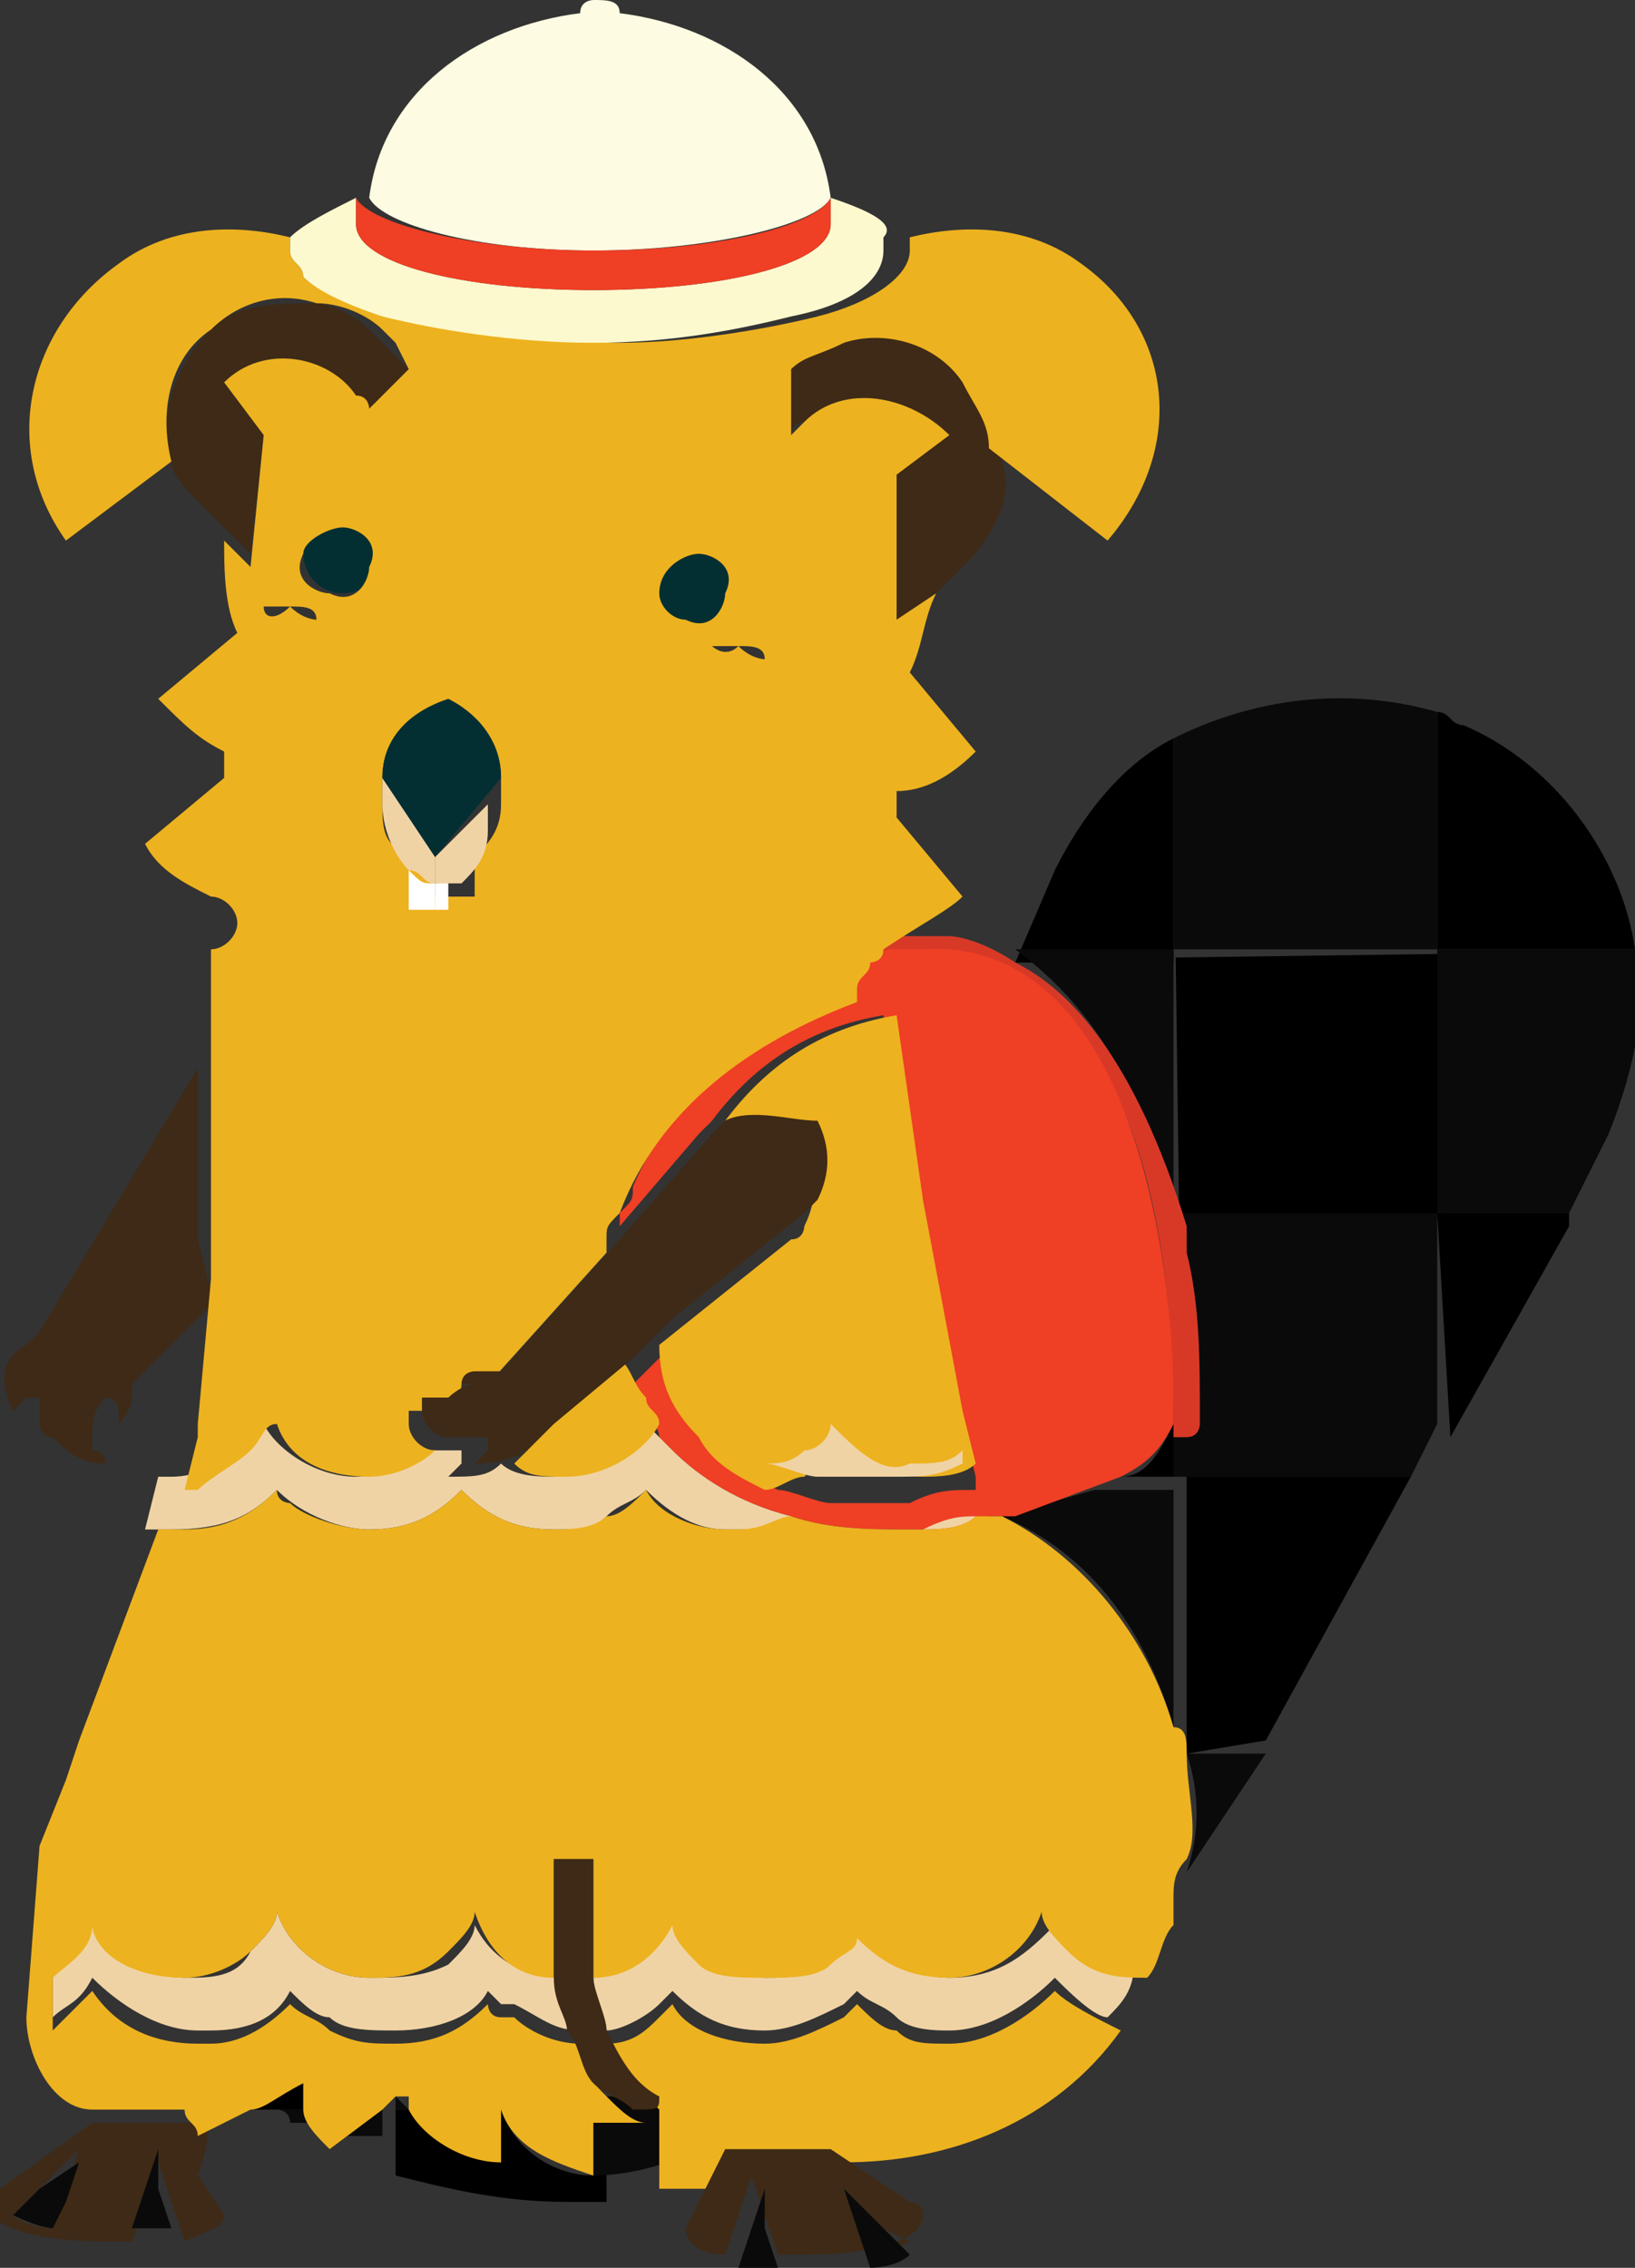 <?xml version="1.0" encoding="utf-8"?>
<!-- Generator: Adobe Illustrator 18.1.1, SVG Export Plug-In . SVG Version: 6.00 Build 0)  -->
<svg version="1.1" id="Layer_1" xmlns="http://www.w3.org/2000/svg" xmlns:xlink="http://www.w3.org/1999/xlink" x="0px" y="0px"
	 viewBox="0 0 12.4 17.2" enable-background="new 0 0 12.4 17.2" xml:space="preserve">
<rect x="0" y="0" width="12.4" height="17.2" fill="#333333" stroke="none"/>
<g>
	<path d="M8.9,5.6C8.5,5.8,8.2,6.2,8,6.6L7.7,7.3l1.2,0L8.9,5.6z"/>
	<path d="M12.4,7.2c-0.1-0.7-0.6-1.4-1.3-1.7l0,0c-0.1,0-0.1-0.1-0.2-0.1l0,1.8L12.4,7.2z"/>
	<path d="M8.5,11.2l-0.1,0l0.6,0l0-0.4c0,0,0,0-0.1,0C8.8,11,8.7,11.2,8.5,11.2z"/>
	<path d="M8.9,9.4l0-0.2l0,0C8.9,9.3,8.9,9.4,8.9,9.4z"/>
	<polygon points="11,10.9 11.9,9.3 11.9,9.2 10.9,9.2 	"/>
	<rect x="8.9" y="7.2" transform="matrix(-1 1.328373e-002 -1.328373e-002 -1 19.939 16.317)" width="2" height="2"/>
	<polygon points="9,13.3 9.6,13.2 10.7,11.2 9,11.2 	"/>
	<path d="M9,13.3L9,13.3L9,13.3C9,13.3,9,13.3,9,13.3z"/>
	<path fill="#0A0A0A" d="M12.4,7.2l-1.5,0l0,2l1,0l0.3-0.6C12.4,8.1,12.5,7.6,12.4,7.2z"/>
	<path fill="#0A0A0A" d="M10.9,7.2l0-1.8c-0.7-0.2-1.4-0.1-2,0.2l0,1.6L10.9,7.2z"/>
	<path fill="#0A0A0A" d="M8.9,9.2L8.9,9.2l0-2l-1.2,0l0,0C8.1,7.5,8.6,8,8.9,9.2z"/>
	<path fill="#0A0A0A" d="M8.9,9.2l0,0.2C9,9.8,9,10.2,9,10.7c0,0,0,0.1-0.1,0.1l0,0.4l1.8,0l0.2-0.4l0-1.6L8.9,9.2z"/>
	<path fill="#0A0A0A" d="M7.6,11.5c0.7,0.3,1.1,0.9,1.3,1.6c0,0,0,0.1,0,0.2l0,0l0-2l-0.6,0L7.6,11.5z"/>
	<path fill="#0A0A0A" d="M9,13.3c0.1,0.3,0.1,0.6,0,0.9l0.6-0.9L9,13.3L9,13.3z"/>
	<path fill="#D83927" d="M6.7,7.1c-0.1,0-0.1,0.1-0.1,0.2c0,0,0,0.1,0,0.1c0.1,0,0.1,0,0.2-0.1c0,0,0.1,0,0.2,0
		c1.7-0.1,1.9,2.4,1.9,3.4c0,0.1,0,0.1,0,0.2c0,0,0,0,0.1,0c0.1,0,0.1-0.1,0.1-0.1c0-0.5,0-0.9-0.1-1.3c0-0.1,0-0.1,0-0.2
		C8.6,8,8.1,7.5,7.7,7.3C7.4,7.1,7.2,7.1,7.2,7.1l-0.3,0C6.8,7.1,6.8,7.1,6.7,7.1L6.7,7.1z"/>
	<path fill="#EF3F24" d="M8.5,11.2c0.2-0.1,0.3-0.2,0.4-0.4c0-0.1,0-0.1,0-0.2c0-1-0.3-3.5-1.9-3.4c-0.1,0-0.1,0-0.2,0
		c-0.1,0-0.1,0-0.2,0.1C5.8,7.7,5.1,8.3,4.8,9c0,0.1,0,0.1-0.1,0.2c0,0,0,0.1,0,0.1l0.6-0.7l0,0c0,0,0.1-0.1,0.1-0.1c0,0,0,0,0,0
		c0.3-0.4,0.7-0.7,1.3-0.8L7,9.1c0,0,0,0,0,0l0.3,1.7l0.1,0.4l0,0.1c-0.2,0-0.3,0-0.5,0.1c-0.2,0-0.4,0-0.6,0
		c-0.1,0-0.3-0.1-0.4-0.1c-0.2-0.1-0.4-0.2-0.5-0.4c-0.1-0.2-0.2-0.4-0.3-0.7l-0.3,0.3c0,0.1,0,0.1,0.1,0.2c0,0.1,0.1,0.1,0.1,0.2
		C5,10.9,5,10.9,5.1,11c0.2,0.2,0.5,0.4,0.9,0.5c0.3,0.1,0.6,0.1,0.9,0.1c0.1,0,0.1,0,0.2,0c0.1,0,0.2,0,0.4-0.1c0,0,0.1,0,0.1,0
		c0,0,0,0,0.1,0l0.8-0.3L8.5,11.2z"/>
	<path d="M5.4,16.5c-0.3,0.1-0.5,0.1-0.8,0.2C4.9,16.6,5.1,16.6,5.4,16.5L5.4,16.5L5.4,16.5z"/>
	<path d="M2,16.1C2,16.1,1.9,16.1,2,16.1C1.9,16.1,2,16.1,2,16.1z"/>
	<path d="M4.5,16.5c-0.3,0-0.6-0.2-0.7-0.5c0,0,0,0,0,0l0,0.4c-0.3,0-0.5-0.2-0.7-0.4l-0.1,0l0,0.5c0.4,0.1,0.8,0.2,1.3,0.2
		c0.1,0,0.2,0,0.3,0l0-0.4L4.5,16.5z"/>
	<path d="M1.9,16C1.9,16,1.9,16,1.9,16C1.9,16,1.9,16,1.9,16C1.9,16,1.9,16,1.9,16z"/>
	<path d="M2.3,15.8L2.3,15.8C2.1,15.9,2,16,1.9,16l0.4,0C2.3,16,2.3,15.9,2.3,15.8z"/>
	<path d="M1.9,16.1C1.9,16.1,1.9,16.1,1.9,16.1C1.9,16.1,1.9,16.1,1.9,16.1z"/>
	<polygon points="2.9,15.9 2.9,16 2.9,16 	"/>
	<path fill="#0A0A0A" d="M3.1,16C3.1,16,3.1,15.9,3.1,16C3,15.9,3,15.9,3,15.9l0,0l0,0.1L3.1,16z"/>
	<path fill="#0A0A0A" d="M5,16.5l0-0.6c0,0-0.1,0-0.1,0c-0.1,0-0.2,0-0.4,0l0,0.2l0,0.4v0l0,0c0.3,0,0.6-0.1,0.8-0.2L5,16.5z"/>
	<path fill="#0A0A0A" d="M2.9,16l-0.4,0.3c-0.1-0.1-0.1-0.2-0.2-0.3l-0.4,0h0l0,0c0,0,0,0,0,0l0,0c0,0,0,0,0,0s0,0,0,0c0,0,0,0,0,0
		c0,0,0,0,0,0c0,0,0,0,0,0c0,0,0,0,0,0c0,0,0,0,0,0c0,0,0,0,0.1,0c0,0,0,0,0,0c0,0,0,0,0,0c0,0,0,0,0,0c0,0,0,0,0.1,0c0,0,0,0,0,0
		c0,0,0.1,0,0.1,0.1c0,0,0,0,0,0c0,0,0,0,0.1,0c0,0,0,0,0,0c0,0,0.1,0,0.1,0c0,0,0,0,0,0c0.1,0,0.1,0,0.2,0.1c0,0,0,0,0,0
		c0,0,0.1,0,0.1,0c0,0,0,0,0,0c0,0,0.1,0,0.1,0c0,0,0,0,0,0c0,0,0.1,0,0.1,0l0,0v0L2.9,16L2.9,16z"/>
	<path fill="#3E2A16" d="M1.5,9.4l0-0.7l0-0.5l0-0.1l-1.2,2c0,0,0,0-0.1,0.1c-0.2,0.1-0.2,0.3-0.1,0.5c0,0,0.1-0.1,0.1-0.1
		c0,0,0,0,0.1,0c0,0.1,0,0.1,0,0.2c0,0,0,0.1,0.1,0.1c0.1,0.1,0.2,0.2,0.4,0.2c0,0,0-0.1-0.1-0.1c0,0,0-0.1,0-0.1
		c0-0.1,0-0.2,0.1-0.3c0,0,0.1,0,0.1,0.1c0,0,0,0,0,0.1c0.1-0.1,0.1-0.2,0.1-0.2c0,0,0,0,0,0c0,0,0,0,0,0c0,0,0-0.1,0-0.1l0.6-0.6
		l0-0.1L1.5,9.4z"/>
	<path fill="#EDB21F" d="M6.1,8.7c0.1,0.2,0.1,0.4,0,0.6c0,0,0,0.1-0.1,0.1l0,0l-1,0.8c0,0.3,0.1,0.5,0.3,0.7
		c0.1,0.2,0.3,0.3,0.5,0.4c0.1,0,0.2-0.1,0.3-0.1c0.1-0.1,0.1-0.1,0.2-0.2C6.5,11,6.7,11.2,7,11.2c0.1,0,0.3,0,0.4-0.1l-0.1-0.4
		L7,9.1c0,0,0,0,0,0L6.8,7.7c-0.6,0.1-1,0.4-1.3,0.8C5.7,8.4,6,8.5,6.1,8.7z"/>
	<path fill="#3E2A16" d="M6.4,2.6c-0.1,0-0.3,0.1-0.4,0.2l0,0.5c0,0,0,0,0,0c0,0,0-0.1,0.1-0.1C6.4,2.9,6.9,3,7.2,3.3L6.8,3.6l0,0
		l0,1.1l0.3-0.2l0.2-0.2c0.2-0.2,0.4-0.5,0.3-0.8c0-0.2-0.1-0.4-0.2-0.5C7.1,2.6,6.8,2.5,6.4,2.6z"/>
	<path fill="#3E2A16" d="M2,3.3L2,3.3L1.7,2.9C2,2.6,2.5,2.7,2.7,3c0,0,0,0.1,0.1,0.1C2.9,3,3,2.9,3.1,2.8L2.9,2.6
		c0,0-0.1-0.1-0.1-0.1C2.7,2.4,2.5,2.3,2.4,2.3c-0.3,0-0.6,0-0.8,0.2h0c-0.3,0.3-0.4,0.7-0.3,1c0,0.1,0.1,0.2,0.2,0.3l0.2,0.2
		l0.2,0.2L2,3.3z"/>
	
		<ellipse transform="matrix(-0.998 -6.875513e-002 6.875513e-002 -0.998 10.839 10.24)" fill="#032F33" cx="5.6" cy="4.9" rx="0.2" ry="0"/>
	<circle fill="#032F33" cx="5.3" cy="4.5" r="0.3"/>
	<ellipse fill="#032F33" cx="2.2" cy="4.6" rx="0.2" ry="0"/>
	<circle fill="#032F33" cx="2.6" cy="4.2" r="0.3"/>
	<path fill="#EDB21F" d="M8,15.1c-0.2,0.2-0.5,0.4-0.8,0.4c-0.2,0-0.3,0-0.4-0.1c-0.1,0-0.2-0.1-0.3-0.2c0,0-0.1,0.1-0.1,0.1
		c-0.2,0.1-0.4,0.2-0.6,0.2c-0.3,0-0.6-0.1-0.7-0.3c0,0,0,0-0.1,0.1c-0.1,0.1-0.2,0.2-0.4,0.2c0,0,0,0,0,0c0,0,0,0,0,0
		c0.1,0.2,0.3,0.4,0.4,0.5c0,0,0,0,0,0c0,0,0,0,0,0l0,0.6l0.4,0l0,0l0.1-0.2h0.7h0.1l0.1,0c0.8,0,1.6-0.3,2.1-1
		C8.3,15.3,8.1,15.2,8,15.1z"/>
	<path fill="#3E2A16" d="M1.5,16.1l-0.6,0c0,0-0.1,0-0.1,0H0.7l-0.7,0.5l0,0c0,0-0.1,0.1-0.1,0.1c0,0.2,0.4,0.3,0.9,0.3
		c0.1,0,0.2,0,0.2,0l0.1-0.3l0.1-0.3l0.1,0.3l0.1,0.3c0.2-0.1,0.3-0.1,0.3-0.2c0,0,0,0,0,0l0,0l-0.2-0.3l0,0
		C1.6,16.2,1.6,16.1,1.5,16.1z M0.4,16.9c0,0-0.2,0-0.3-0.1l0.2-0.2l0.3-0.3l-0.1,0.3L0.4,16.9z"/>
	<path fill="#0A0A0A" d="M0.3,16.6l-0.2,0.2c0.2,0.1,0.3,0.1,0.3,0.1l0.1-0.2l0.1-0.3L0.3,16.6z"/>
	<path fill="#0A0A0A" d="M1.2,16.3l-0.1,0.3l-0.1,0.3l0,0c0,0,0.2,0,0.3,0l0,0l-0.1-0.3L1.2,16.3z"/>
	<path fill="#F0D3A5" d="M2.1,11.3C2.1,11.3,2.2,11.3,2.1,11.3c0.2,0.2,0.5,0.3,0.7,0.3c0.3,0,0.5-0.1,0.7-0.3
		c0.2,0.2,0.4,0.3,0.7,0.3c0.2,0,0.3,0,0.4-0.1c0.1-0.1,0.2-0.1,0.3-0.2c0.2,0.2,0.4,0.3,0.6,0.3c0,0,0.1,0,0.1,0
		c0.1,0,0.3,0,0.4-0.1c-0.4-0.1-0.7-0.3-0.9-0.5C5,10.9,5,10.9,4.9,10.8c-0.1,0.3-0.4,0.4-0.7,0.4c-0.1,0-0.3,0-0.4-0.1
		c-0.1,0.1-0.2,0.1-0.4,0.1c0,0,0.1-0.1,0.1-0.1c0,0,0,0,0-0.1c-0.1,0-0.1,0-0.2,0c0,0-0.1,0-0.1,0c0,0,0,0,0,0
		c-0.1,0.1-0.3,0.2-0.5,0.2c-0.3,0-0.6-0.2-0.7-0.4c0,0.1-0.1,0.2-0.2,0.2c-0.1,0.1-0.3,0.2-0.5,0.2c0,0-0.1,0-0.1,0l-0.1,0.4
		c0,0,0,0,0,0c0.1,0,0.1,0,0.2,0C1.7,11.6,1.9,11.5,2.1,11.3z"/>
	<path fill="#EDB21F" d="M1.9,11c0.1-0.1,0.1-0.2,0.2-0.2c0.1,0.3,0.4,0.4,0.7,0.4c0.2,0,0.4-0.1,0.5-0.2c0,0,0,0,0,0c0,0,0,0,0,0
		c-0.1,0-0.2-0.1-0.2-0.2c0,0,0-0.1,0-0.1c0,0,0.1,0,0.1,0c0,0,0,0,0,0c0,0,0.1,0,0.1,0c0.1,0,0.2,0,0.2-0.1c0,0,0,0,0,0
		c0,0,0,0,0,0c0,0,0,0,0,0c0,0,0,0-0.1,0c0,0,0,0,0,0c0,0,0,0,0,0c0,0,0.1,0,0.1-0.1c0,0,0.1,0,0.1,0c0,0,0,0,0,0c0,0,0,0,0,0
		c0,0,0.1,0,0.1,0l0.9-1c0,0,0-0.1,0-0.1c0-0.1,0-0.1,0.1-0.2c0.3-0.8,1-1.3,1.8-1.6c0,0,0-0.1,0-0.1c0-0.1,0.1-0.1,0.1-0.2l0,0
		c0,0,0.1,0,0.1-0.1C7,7,7.2,6.9,7.3,6.8L6.8,6.2l0-0.2C7,6,7.2,5.9,7.4,5.7L6.9,5.1C7,4.9,7,4.7,7.1,4.5L6.8,4.7l0-1.1l0,0l0.4-0.3
		C6.9,3,6.4,2.9,6.1,3.2c0,0-0.1,0.1-0.1,0.1c0,0,0,0,0,0l0-0.5c0.1-0.1,0.2-0.1,0.4-0.2c0.3-0.1,0.7,0,0.9,0.3
		c0.1,0.2,0.2,0.3,0.2,0.5l0.9,0.7C9,3.4,8.9,2.5,8.2,2C7.8,1.7,7.3,1.7,6.9,1.8c0,0,0,0,0,0.1c0,0.2-0.3,0.4-0.7,0.5c0,0,0,0,0,0
		c-0.4,0.1-1,0.2-1.5,0.2c-0.6,0-1.2-0.1-1.6-0.2C2.6,2.3,2.4,2.2,2.3,2.1C2.3,2,2.2,2,2.2,1.9c0,0,0,0,0-0.1C1.8,1.7,1.3,1.7,0.9,2
		C0.2,2.5,0,3.4,0.5,4.1l0.8-0.6c-0.1-0.4,0-0.8,0.3-1h0c0.2-0.2,0.5-0.3,0.8-0.2c0.2,0,0.4,0.1,0.5,0.2c0,0,0.1,0.1,0.1,0.1
		l0.1,0.2C3,2.9,2.9,3,2.8,3.1c0,0,0-0.1-0.1-0.1C2.5,2.7,2,2.6,1.7,2.9L2,3.3l0,0l-0.1,1L1.7,4.1l0,0c0,0.2,0,0.5,0.1,0.7L1.2,5.3
		c0.2,0.2,0.3,0.3,0.5,0.4l0,0.2L1.1,6.4c0.1,0.2,0.3,0.3,0.5,0.4c0,0,0,0,0,0c0.1,0,0.2,0.1,0.2,0.2c0,0.1-0.1,0.2-0.2,0.2
		c0,0,0,0,0,0l0,1l0,0.1l0,0.5l0,0.7l0,0.1l0,0.1l-0.1,1.1l0,0.1l-0.1,0.4c0,0,0.1,0,0.1,0C1.6,11.2,1.8,11.1,1.9,11z M5.6,4.9
		c0.1,0,0.2,0,0.2,0.1C5.8,5,5.7,5,5.6,4.9C5.5,5,5.4,4.9,5.4,4.9C5.4,4.9,5.5,4.9,5.6,4.9z M5.3,4.2c0.1,0,0.3,0.1,0.2,0.3
		c0,0.1-0.1,0.3-0.3,0.2C5.1,4.7,5,4.6,5,4.5C5,4.3,5.2,4.2,5.3,4.2z M3.8,5.9L3.8,5.9L3.8,5.9C3.8,5.9,3.8,5.9,3.8,5.9L3.8,5.9
		L3.8,5.9l0,0.2c0,0.2-0.1,0.3-0.2,0.4c0,0,0,0,0,0l0,0.3l-0.1,0l0,0l0,0l0-0.2l0,0l0,0l0,0.2l-0.1,0l-0.1,0l0-0.3c0,0,0,0,0,0
		C2.9,6.5,2.9,6.3,2.9,6.1l0-0.2l0,0l0,0l0,0l0,0l0,0c0-0.3,0.2-0.5,0.5-0.5C3.6,5.4,3.8,5.6,3.8,5.9z M2.6,4c0.1,0,0.3,0.1,0.2,0.3
		c0,0.1-0.1,0.3-0.3,0.2c-0.1,0-0.3-0.1-0.2-0.3C2.3,4.1,2.5,4,2.6,4z M2.2,4.6c0.1,0,0.2,0,0.2,0.1C2.4,4.7,2.3,4.7,2.2,4.6
		c-0.1,0.1-0.2,0.1-0.2,0C2.1,4.6,2.1,4.6,2.2,4.6z"/>
	<path fill="#EDB21F" d="M4.7,10.3l-0.6,0.5L4,10.9c0,0,0,0,0,0.1c0,0-0.1,0.1-0.1,0.1c0.1,0.1,0.2,0.1,0.4,0.1
		c0.3,0,0.6-0.2,0.7-0.4c0-0.1-0.1-0.1-0.1-0.2C4.8,10.5,4.8,10.4,4.7,10.3z"/>
	<path fill="#F0D3A5" d="M6.3,10.8C6.3,10.9,6.2,11,6.1,11c-0.1,0.1-0.2,0.1-0.3,0.1c0.1,0,0.3,0.1,0.4,0.1c0.2,0,0.4,0,0.6,0
		c0.2,0,0.3,0,0.5-0.1l0-0.1c-0.1,0.1-0.2,0.1-0.4,0.1C6.7,11.2,6.5,11,6.3,10.8z"/>
	<path fill="#F0D3A5" d="M6.9,11.6c0,0,0.1,0,0.1,0c0.1,0,0.3,0,0.4-0.1c-0.1,0-0.2,0-0.4,0.1C7,11.6,6.9,11.6,6.9,11.6z"/>
	<path fill="#F0D3A5" d="M8.2,14.8C8.1,14.8,8,14.7,8,14.6C7.8,14.8,7.6,15,7.2,15c-0.3,0-0.6-0.2-0.7-0.4c-0.1,0.1-0.1,0.2-0.2,0.2
		C6.2,15,6,15,5.8,15c-0.2,0-0.4-0.1-0.5-0.2c-0.1-0.1-0.2-0.2-0.2-0.3C4.9,14.8,4.7,15,4.5,15c0,0.1,0.1,0.3,0.1,0.4c0,0,0,0,0,0
		c0.1,0,0.3-0.1,0.4-0.2c0,0,0,0,0.1-0.1c0.2,0.2,0.4,0.3,0.7,0.3c0.2,0,0.4-0.1,0.6-0.2c0,0,0.1-0.1,0.1-0.1
		c0.1,0.1,0.2,0.1,0.3,0.2c0.1,0.1,0.3,0.1,0.4,0.1c0.3,0,0.6-0.2,0.8-0.4c0.1,0.1,0.3,0.3,0.4,0.3c0,0,0,0,0,0
		c0.1-0.1,0.2-0.2,0.2-0.4c0,0,0,0,0,0C8.5,15,8.3,15,8.2,14.8z"/>
	<path fill="#F0D3A5" d="M3.6,14.6c0,0.1-0.1,0.2-0.2,0.3C3.2,15,3,15,2.8,15c-0.3,0-0.6-0.2-0.7-0.5c0,0.1-0.1,0.2-0.2,0.3
		C1.8,15,1.6,15,1.4,15c-0.2,0-0.5-0.1-0.6-0.3c-0.1-0.1-0.1-0.1-0.1-0.2c-0.1,0.2-0.2,0.3-0.3,0.4l0,0.4c0.1-0.1,0.2-0.1,0.3-0.3
		c0.2,0.2,0.5,0.4,0.8,0.4c0,0,0.1,0,0.1,0c0.3,0,0.5-0.1,0.6-0.3c0.1,0.1,0.2,0.2,0.3,0.2c0.1,0.1,0.3,0.1,0.5,0.1
		c0.3,0,0.6-0.1,0.7-0.3c0,0,0.1,0.1,0.1,0.1c0,0,0,0,0.1,0c0.2,0.1,0.3,0.2,0.5,0.2c0,0,0,0,0,0c-0.1-0.1-0.1-0.3-0.1-0.4
		C3.9,15,3.7,14.8,3.6,14.6z"/>
	<path fill="#EDB21F" d="M9,13.3C9,13.3,9,13.3,9,13.3c0-0.1,0-0.2-0.1-0.2c-0.2-0.7-0.7-1.3-1.3-1.6c0,0,0,0-0.1,0c0,0-0.1,0-0.1,0
		c-0.1,0.1-0.3,0.1-0.4,0.1c0,0-0.1,0-0.1,0c-0.3,0-0.6,0-0.9-0.1c-0.1,0-0.2,0.1-0.4,0.1c0,0-0.1,0-0.1,0c-0.2,0-0.5-0.1-0.6-0.3
		c-0.1,0.1-0.2,0.2-0.3,0.2c-0.1,0.1-0.3,0.1-0.4,0.1c-0.3,0-0.5-0.1-0.7-0.3c-0.2,0.2-0.4,0.3-0.7,0.3c-0.2,0-0.5-0.1-0.6-0.2
		c0,0-0.1,0-0.1-0.1c-0.2,0.2-0.4,0.3-0.7,0.3c-0.1,0-0.2,0-0.2,0l-0.6,1.6c0,0,0,0,0,0l-0.1,0.3L0.3,14l-0.1,1.3
		c0,0.3,0.2,0.7,0.5,0.7c0,0,0.1,0,0.1,0l0.6,0c0,0.1,0.1,0.1,0.1,0.2l0,0L1.9,16c0,0,0,0,0,0c0,0,0,0,0,0l0,0h0
		c0.1,0,0.2-0.1,0.4-0.2l0,0c0,0.1,0,0.1,0,0.2c0,0.1,0.1,0.2,0.2,0.3L2.9,16l0.1-0.1l0,0c0,0,0,0,0.1,0c0,0,0,0.1,0,0.1
		c0.1,0.2,0.4,0.4,0.7,0.4l0-0.4c0,0,0,0,0,0c0.1,0.3,0.4,0.4,0.7,0.5l0-0.2l0-0.2c0.1,0,0.3,0,0.4,0c0,0,0,0,0,0
		c-0.1,0-0.2-0.1-0.3-0.2c-0.1-0.1-0.2-0.2-0.2-0.4c0,0,0,0,0,0c-0.2,0-0.4-0.1-0.5-0.2c0,0,0,0-0.1,0c-0.1,0-0.1-0.1-0.1-0.1
		c-0.2,0.2-0.4,0.3-0.7,0.3c-0.2,0-0.3,0-0.5-0.1c-0.1-0.1-0.2-0.1-0.3-0.2c-0.2,0.2-0.4,0.3-0.6,0.3c0,0-0.1,0-0.1,0
		c-0.3,0-0.6-0.1-0.8-0.4c-0.1,0.1-0.2,0.2-0.3,0.3l0-0.4c0.1-0.1,0.3-0.2,0.3-0.4c0,0.1,0.1,0.2,0.1,0.2C0.9,14.9,1.1,15,1.4,15
		c0.2,0,0.4-0.1,0.5-0.2c0.1-0.1,0.2-0.2,0.2-0.3C2.2,14.8,2.5,15,2.8,15C3,15,3.2,15,3.4,14.8c0.1-0.1,0.2-0.2,0.2-0.3
		C3.7,14.8,3.9,15,4.2,15c0-0.1,0-0.3,0-0.4c0-0.1,0-0.2,0-0.3c0-0.1,0-0.1,0-0.2l0.3,0c0,0.1,0,0.1,0,0.2c0,0.1,0,0.2,0,0.3
		c0,0.1,0,0.3,0,0.4c0.3,0,0.5-0.2,0.6-0.4c0,0.1,0.1,0.2,0.2,0.3C5.4,15,5.6,15,5.8,15C6,15,6.2,15,6.3,14.9
		c0.1-0.1,0.2-0.1,0.2-0.2C6.7,14.9,6.9,15,7.2,15c0.3,0,0.6-0.2,0.7-0.5c0,0.1,0.1,0.2,0.2,0.3C8.3,15,8.5,15,8.7,15c0,0,0,0,0,0
		c0.1-0.1,0.1-0.3,0.2-0.4c0-0.1,0-0.1,0-0.2c0-0.1,0-0.2,0.1-0.3C9.1,13.9,9,13.6,9,13.3z"/>
	<path fill="#3E2A16" d="M5,15.9C5,15.9,5,15.9,5,15.9c-0.2-0.1-0.3-0.3-0.4-0.5c0,0,0,0,0,0c0-0.1-0.1-0.3-0.1-0.4
		c0-0.1,0-0.3,0-0.4c0-0.1,0-0.2,0-0.3c0-0.1,0-0.1,0-0.2l-0.3,0c0,0.1,0,0.1,0,0.2c0,0.1,0,0.2,0,0.3c0,0.1,0,0.3,0,0.4
		c0,0.2,0.1,0.3,0.1,0.4c0.1,0.1,0.1,0.3,0.2,0.4c0.1,0.1,0.2,0.1,0.3,0.2c0,0,0,0,0,0C5,16,5,16,5,15.9C5,15.9,5,15.9,5,15.9z"/>
	<path fill="#3E2A16" d="M6.2,16.3H5.5l-0.1,0.2l0,0l-0.2,0.4l0,0c0,0,0,0,0,0c0,0.1,0.1,0.2,0.3,0.2l0.1-0.3l0.1-0.3l0.1,0.3
		l0.1,0.3c0.1,0,0.1,0,0.2,0c0.5,0,0.9-0.1,0.9-0.3c0,0,0-0.1-0.1-0.1l0,0l-0.6-0.4l-0.1,0H6.2z M6.7,16.9L6.9,17
		c-0.2,0.1-0.3,0.1-0.3,0.1l-0.1-0.2l-0.1-0.3L6.7,16.9z"/>
	<path fill="#0A0A0A" d="M6.6,17.2c0,0,0.2,0,0.3-0.1l-0.2-0.2l-0.3-0.3l0.1,0.3L6.6,17.2z"/>
	<path fill="#0A0A0A" d="M5.8,16.6l-0.1,0.3l-0.1,0.3l0,0c0.2,0.1,0.3,0,0.3,0l0,0l-0.1-0.3L5.8,16.6z"/>
	<path fill="#FFFFFF" d="M3.3,6.7L3.3,6.7L3.3,6.7l0,0.2l0,0l0,0l0.1,0l0-0.3C3.4,6.6,3.4,6.7,3.3,6.7L3.3,6.7z"/>
	<path fill="#FFFFFF" d="M3.3,6.7c-0.1,0-0.1,0-0.2-0.1l0,0.3l0.1,0l0.1,0L3.3,6.7L3.3,6.7L3.3,6.7z"/>
	<path fill="#F0D3A5" d="M3.3,6.5l0,0.2c0.1,0,0.1,0,0.2,0c0,0,0,0,0,0c0.1-0.1,0.2-0.2,0.2-0.4l0-0.2l0,0l0,0L3.3,6.5z"/>
	<path fill="#F0D3A5" d="M3.3,6.5L2.9,5.9l0,0l0,0l0,0.2c0,0.2,0.1,0.4,0.2,0.5c0,0,0,0,0,0c0.1,0,0.1,0.1,0.2,0.1L3.3,6.5z"/>
	<path fill="#032F33" d="M2.9,5.9L2.9,5.9L2.9,5.9L2.9,5.9L2.9,5.9L2.9,5.9l0.4,0.6l0,0.2l0,0l0,0l0,0l0,0l0,0l0,0l0,0l0-0.2
		l0.5-0.6l0,0l0,0c0,0,0,0,0,0l0,0l0,0c0-0.3-0.2-0.5-0.4-0.6C3.1,5.4,2.9,5.6,2.9,5.9z"/>
	<path fill="#3E2A16" d="M4,11C4,11,4,10.9,4,11l0.2-0.2l0.6-0.5l0.3-0.3l1-0.8l0,0c0,0,0.1-0.1,0.1-0.1c0.1-0.2,0.1-0.4,0-0.6
		C6,8.5,5.7,8.4,5.5,8.5c0,0,0,0,0,0c0,0-0.1,0.1-0.1,0.1l0,0L4.7,9.4l-0.9,1c0,0-0.1,0-0.1,0c0,0,0,0,0,0c0,0,0,0,0,0
		c0,0-0.1,0-0.1,0c0,0-0.1,0-0.1,0.1c0,0,0,0,0,0c0,0,0,0,0,0c0,0,0,0,0.1,0c0,0,0,0,0,0c0,0,0,0,0,0c0,0,0,0,0,0
		c-0.1,0-0.2,0.1-0.2,0.1c0,0-0.1,0-0.1,0c0,0,0,0,0,0c0,0-0.1,0-0.1,0c0,0,0,0.1,0,0.1c0,0.1,0.1,0.2,0.2,0.2c0,0,0,0,0,0
		c0,0,0.1,0,0.1,0c0.1,0,0.1,0,0.2,0c0,0,0,0,0,0.1c0,0-0.1,0.1-0.1,0.1c0.1,0,0.2,0,0.4-0.1C3.9,11.1,3.9,11,4,11z"/>
	<path fill="#FDF9CE" d="M2.3,2.1c0.1,0.1,0.3,0.2,0.6,0.3c0.4,0.1,1,0.2,1.6,0.2c0.6,0,1.1-0.1,1.5-0.2c0,0,0,0,0,0
		c0.5-0.1,0.7-0.3,0.7-0.5c0,0,0,0,0-0.1C6.8,1.7,6.6,1.6,6.3,1.5c0,0,0,0,0,0c0,0.1,0,0.1,0,0.2h0c0,0.3-0.8,0.5-1.8,0.5
		c-1,0-1.8-0.2-1.8-0.5h0c0-0.1,0-0.2,0-0.2c0,0,0,0,0,0C2.5,1.6,2.3,1.7,2.2,1.8c0,0,0,0,0,0.1C2.2,2,2.3,2,2.3,2.1z"/>
	<path fill="#FDFBE1" d="M4.5,1.9c0.9,0,1.7-0.2,1.8-0.4c0,0,0,0,0,0C6.2,0.7,5.5,0.2,4.7,0.1C4.7,0,4.6,0,4.5,0
		C4.5,0,4.4,0,4.4,0.1C3.6,0.2,2.9,0.7,2.8,1.5c0,0,0,0,0,0C2.9,1.7,3.6,1.9,4.5,1.9z"/>
	<path fill="#EF3F24" d="M4.5,1.9c-0.9,0-1.7-0.2-1.8-0.4c0,0.1,0,0.1,0,0.2h0c0,0.3,0.8,0.5,1.8,0.5c1,0,1.8-0.2,1.8-0.5h0
		c0-0.1,0-0.2,0-0.2C6.2,1.7,5.5,1.9,4.5,1.9z"/>
</g>
</svg>
